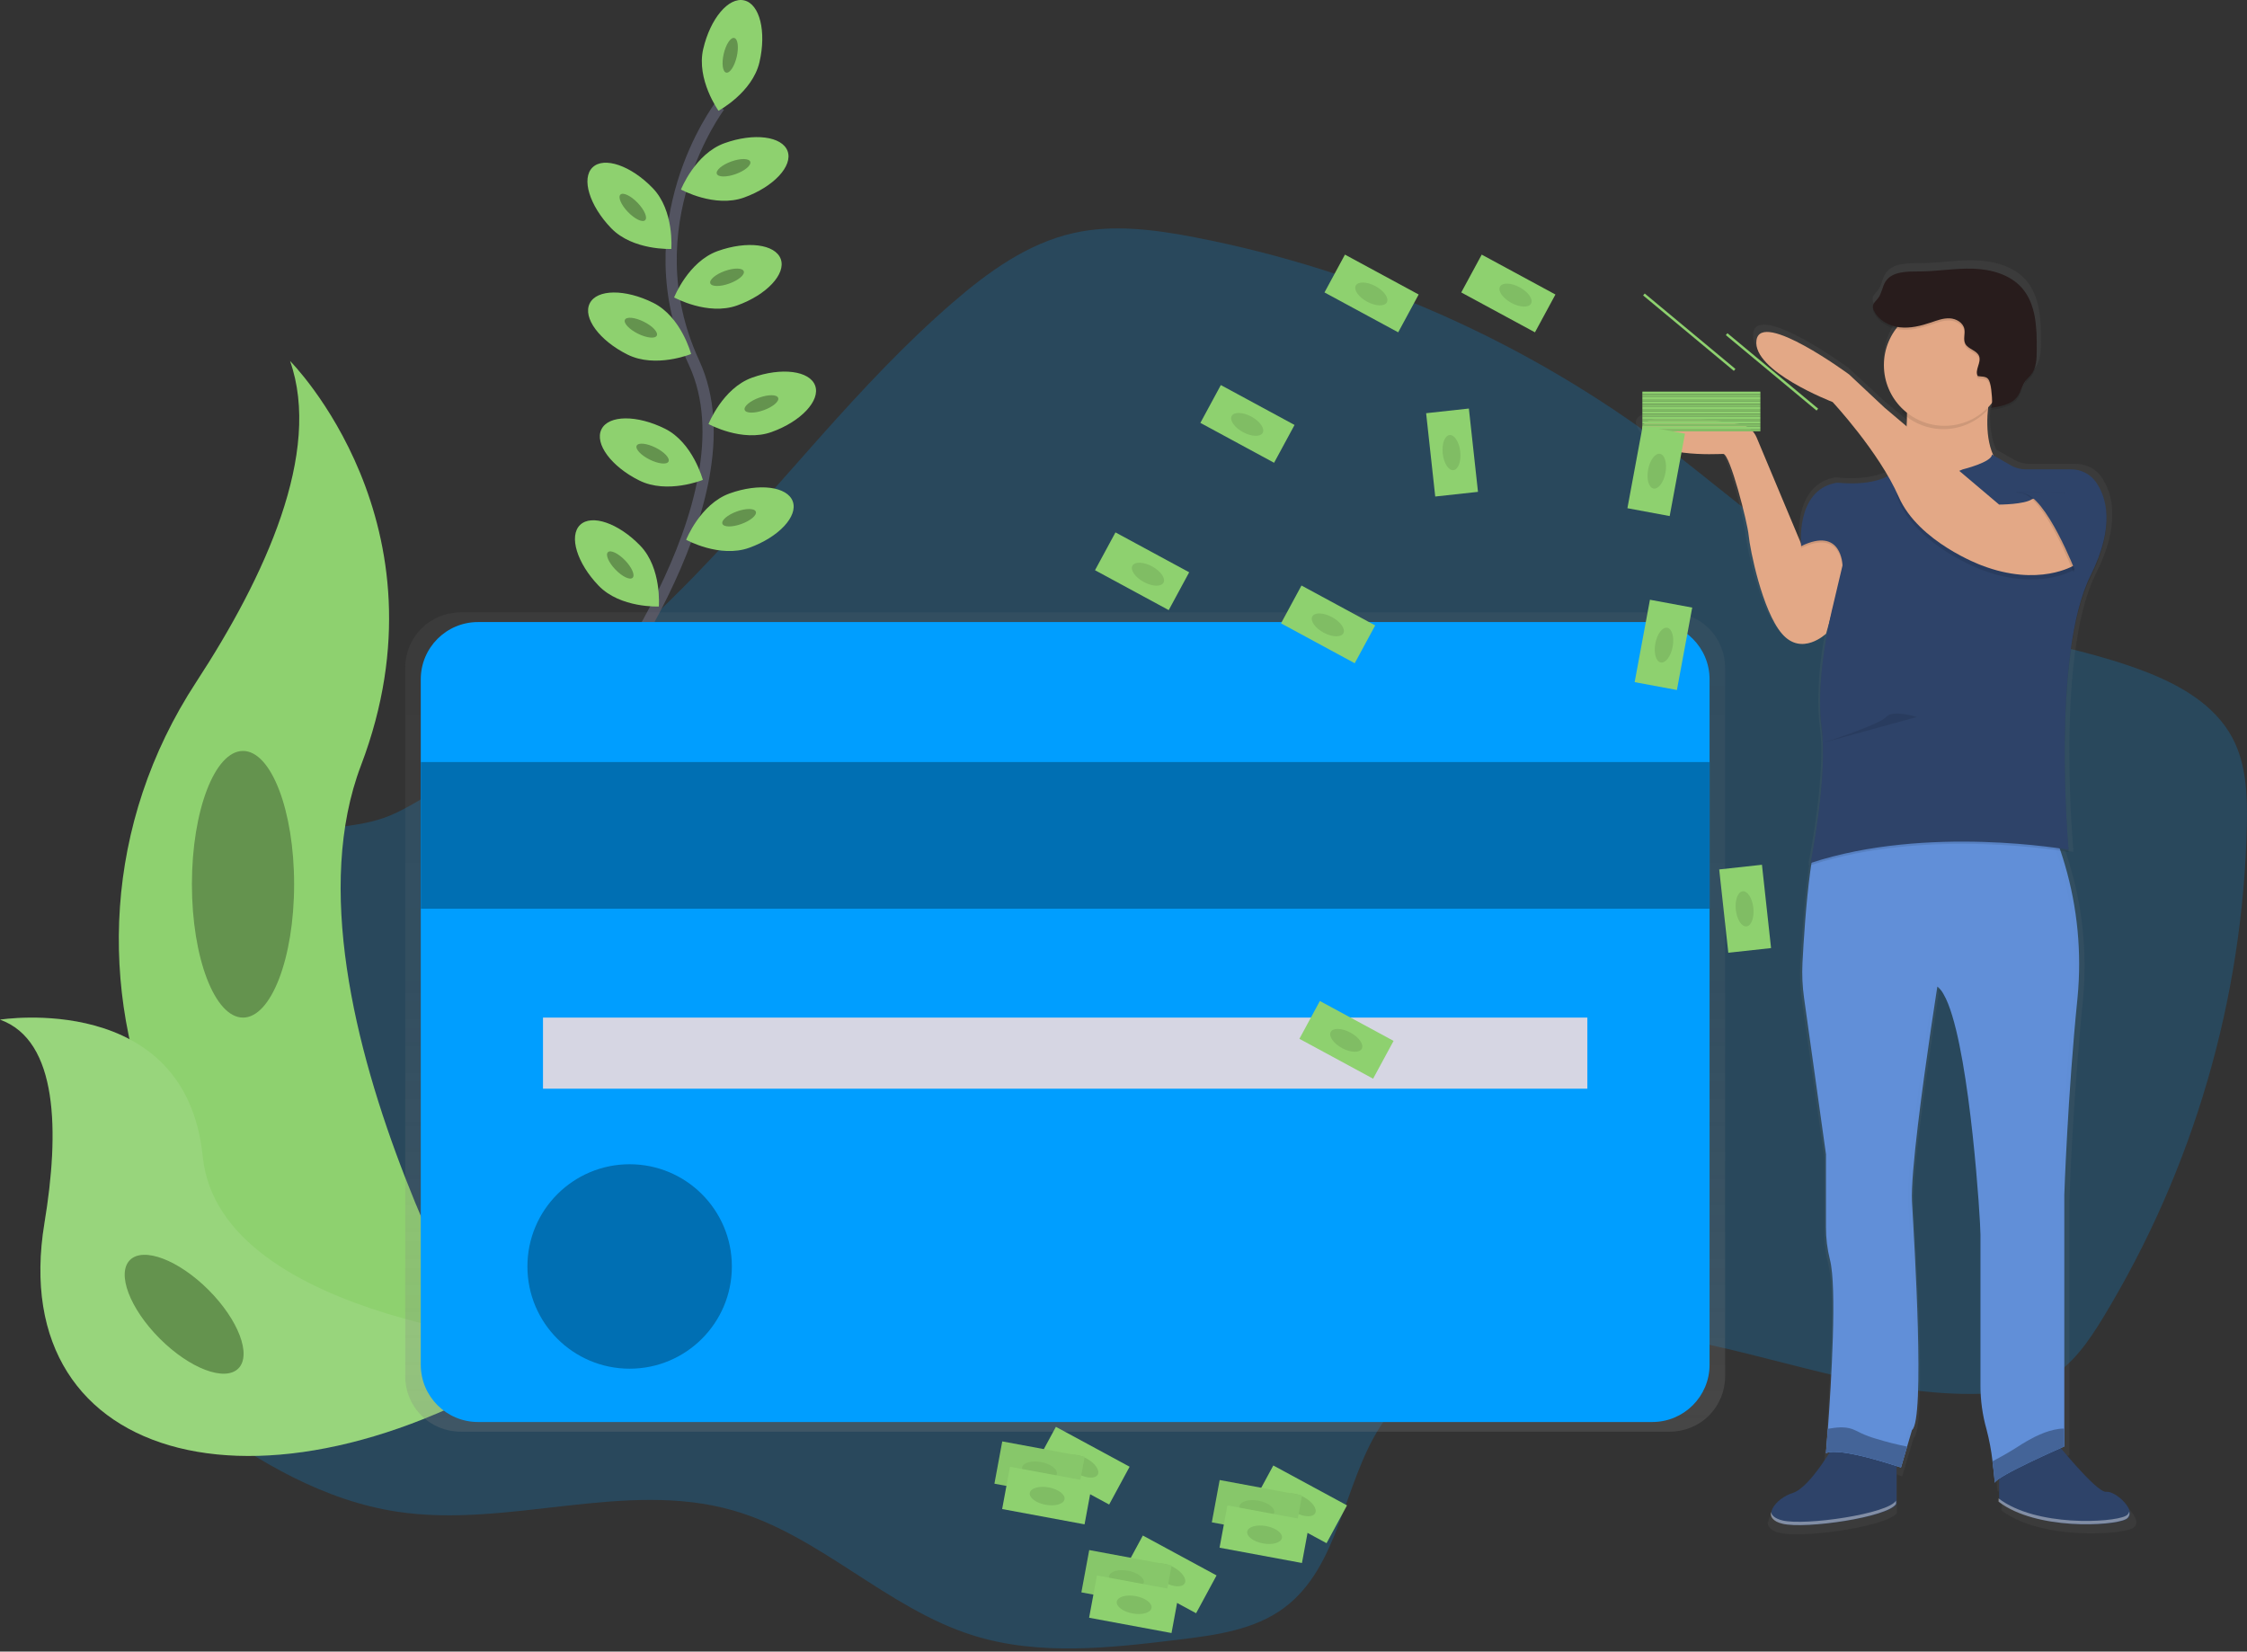 <svg width="400" height="294" viewBox="0 0 400 294" fill="none" xmlns="http://www.w3.org/2000/svg">
<rect x="0" y="0" width="400" height="294" fill="#333333" stroke="none"/>
<g clip-path="url(#clip0)">
<path opacity="0.2" d="M52.936 148.665C47.676 150.255 42.752 154.103 41.437 159.441C39.934 165.577 43.4 171.762 43.901 178.062C45.52 198.702 16.156 213.265 20.345 233.54C22.008 241.602 28.731 247.532 35.355 252.431C45.967 260.255 57.741 267.166 70.78 269.117C90.571 272.082 111.248 263.368 130.485 268.875C146 273.318 157.873 286.341 173.281 291.146C185.01 294.805 197.647 293.363 209.832 291.881C216.402 291.084 223.285 290.164 228.587 286.222C238.444 278.883 239.064 264.39 245.663 254.004C255.856 237.988 278.205 234.842 296.945 237.955C315.684 241.068 333.881 248.731 352.867 248.107C356.924 247.971 361.08 247.421 364.62 245.429C368.924 243.01 371.832 238.747 374.402 234.53C390.47 208.069 399.29 177.845 399.975 146.895C400.086 141.577 399.897 136.029 397.396 131.335C394.234 125.396 387.914 121.844 381.622 119.454C366.513 113.704 349.823 112.764 335.018 106.279C320.739 100.025 309.175 89.055 296.739 79.655C271.958 60.958 243.235 48.166 212.76 42.255C205.618 40.875 198.205 39.889 191.109 41.483C182.932 43.318 175.885 48.415 169.548 53.901C152.69 68.497 139.179 86.505 123.643 102.501C112.925 113.532 101.255 123.596 88.768 132.575C83.019 136.719 76.908 141.639 70.501 144.702C64.637 147.503 59.138 146.797 52.936 148.665Z" fill="#009EFF"/>
<path d="M128.082 18.949C128.082 18.949 112.209 40.029 123.565 64.6C134.92 89.17 103.774 128.649 103.774 128.649" stroke="#535461" stroke-width="2" stroke-miterlimit="10"/>
<path d="M135.199 11.059C133.938 16.485 127.906 19.717 127.906 19.717C127.906 19.717 123.922 14.152 125.183 8.727C126.444 3.302 129.7 -0.575 132.476 0.07C135.253 0.715 136.46 5.634 135.199 11.059Z" fill="#8ED16F"/>
<path d="M131.147 10.114C131.543 8.411 131.347 6.91 130.709 6.761C130.07 6.613 129.231 7.873 128.835 9.576C128.439 11.279 128.635 12.781 129.273 12.929C129.912 13.078 130.751 11.817 131.147 10.114Z" fill="#8ED16F"/>
<path opacity="0.3" d="M131.147 10.114C131.543 8.411 131.347 6.91 130.709 6.761C130.07 6.613 129.231 7.873 128.835 9.576C128.439 11.279 128.635 12.781 129.273 12.929C129.912 13.078 130.751 11.817 131.147 10.114Z" fill="black"/>
<path d="M132.456 35.162C127.216 37.051 121.224 33.741 121.224 33.741C121.224 33.741 123.729 27.372 128.973 25.487C134.218 23.602 139.24 24.255 140.205 26.908C141.17 29.561 137.696 33.273 132.456 35.162Z" fill="#8ED16F"/>
<path d="M130.984 30.98C132.628 30.385 133.779 29.404 133.557 28.787C133.334 28.171 131.821 28.154 130.177 28.748C128.533 29.343 127.381 30.324 127.604 30.94C127.827 31.557 129.34 31.574 130.984 30.98Z" fill="#8ED16F"/>
<path opacity="0.3" d="M130.984 30.98C132.628 30.385 133.779 29.404 133.557 28.787C133.334 28.171 131.821 28.154 130.177 28.748C128.533 29.343 127.381 30.324 127.604 30.94C127.827 31.557 129.34 31.574 130.984 30.98Z" fill="black"/>
<path d="M131.236 54.37C125.996 56.259 120.004 52.949 120.004 52.949C120.004 52.949 122.509 46.579 127.754 44.694C132.998 42.809 138.021 43.462 138.986 46.115C139.951 48.768 136.476 52.485 131.236 54.37Z" fill="#8ED16F"/>
<path d="M129.825 50.477C131.471 49.885 132.624 48.905 132.402 48.288C132.18 47.671 130.666 47.651 129.021 48.244C127.376 48.836 126.222 49.816 126.444 50.433C126.666 51.05 128.18 51.07 129.825 50.477Z" fill="#8ED16F"/>
<path opacity="0.3" d="M129.825 50.477C131.471 49.885 132.624 48.905 132.402 48.288C132.18 47.671 130.666 47.651 129.021 48.244C127.376 48.836 126.222 49.816 126.444 50.433C126.666 51.05 128.18 51.07 129.825 50.477Z" fill="black"/>
<path d="M137.359 76.903C132.119 78.793 126.127 75.483 126.127 75.483C126.127 75.483 128.632 69.113 133.877 67.228C139.121 65.343 144.144 65.996 145.109 68.649C146.074 71.302 142.6 75.027 137.359 76.903Z" fill="#8ED16F"/>
<path d="M135.949 73.021C137.594 72.429 138.748 71.449 138.526 70.832C138.304 70.215 136.79 70.195 135.145 70.788C133.5 71.38 132.346 72.36 132.568 72.977C132.79 73.594 134.304 73.614 135.949 73.021Z" fill="#8ED16F"/>
<path opacity="0.3" d="M135.949 73.021C137.594 72.429 138.748 71.449 138.526 70.832C138.304 70.215 136.79 70.195 135.145 70.788C133.5 71.38 132.346 72.36 132.568 72.977C132.79 73.594 134.304 73.614 135.949 73.021Z" fill="black"/>
<path d="M133.376 97.511C128.136 99.4 122.144 96.09 122.144 96.09C122.144 96.09 124.649 89.721 129.893 87.836C135.138 85.951 140.16 86.604 141.125 89.257C142.09 91.91 138.62 95.626 133.376 97.511Z" fill="#8ED16F"/>
<path d="M131.977 93.279C133.621 92.684 134.772 91.703 134.55 91.087C134.327 90.47 132.813 90.453 131.17 91.047C129.526 91.642 128.374 92.624 128.597 93.24C128.82 93.856 130.333 93.873 131.977 93.279Z" fill="#8ED16F"/>
<path opacity="0.3" d="M131.977 93.279C133.621 92.684 134.772 91.703 134.55 91.087C134.327 90.47 132.813 90.453 131.17 91.047C129.526 91.642 128.374 92.624 128.597 93.24C128.82 93.856 130.333 93.873 131.977 93.279Z" fill="black"/>
<path d="M108.797 40.62C112.665 44.628 119.503 44.316 119.503 44.316C119.503 44.316 120.066 37.495 116.197 33.487C112.329 29.478 107.536 27.828 105.491 29.791C103.446 31.754 104.928 36.612 108.797 40.62Z" fill="#8ED16F"/>
<path d="M114.843 39.198C115.315 38.742 114.713 37.353 113.498 36.095C112.284 34.837 110.917 34.186 110.445 34.642C109.973 35.097 110.576 36.486 111.79 37.744C113.005 39.002 114.372 39.653 114.843 39.198Z" fill="#8ED16F"/>
<path opacity="0.3" d="M114.843 39.198C115.315 38.742 114.713 37.353 113.498 36.095C112.284 34.837 110.917 34.186 110.445 34.642C109.973 35.097 110.576 36.486 111.79 37.744C113.005 39.002 114.372 39.653 114.843 39.198Z" fill="black"/>
<path d="M106.575 104.271C110.444 108.279 117.281 107.967 117.281 107.967C117.281 107.967 117.844 101.146 113.975 97.138C110.107 93.129 105.314 91.478 103.269 93.442C101.224 95.404 102.706 100.263 106.575 104.271Z" fill="#8ED16F"/>
<path d="M112.616 102.854C113.087 102.399 112.485 101.01 111.271 99.752C110.056 98.494 108.689 97.843 108.218 98.298C107.746 98.753 108.348 100.142 109.563 101.4C110.777 102.659 112.144 103.309 112.616 102.854Z" fill="#8ED16F"/>
<path opacity="0.3" d="M112.616 102.854C113.087 102.399 112.485 101.01 111.271 99.752C110.056 98.494 108.689 97.843 108.218 98.298C107.746 98.753 108.348 100.142 109.563 101.4C110.777 102.659 112.144 103.309 112.616 102.854Z" fill="black"/>
<path d="M111.704 63.117C116.69 65.606 123.027 63.019 123.027 63.019C123.027 63.019 121.281 56.403 116.3 53.914C111.318 51.425 106.246 51.45 104.977 54.012C103.708 56.575 106.719 60.628 111.704 63.117Z" fill="#8ED16F"/>
<path d="M116.915 59.747C117.208 59.16 116.177 58.052 114.612 57.271C113.047 56.49 111.542 56.333 111.249 56.919C110.956 57.506 111.988 58.614 113.552 59.395C115.117 60.176 116.623 60.333 116.915 59.747Z" fill="#8ED16F"/>
<path opacity="0.3" d="M116.915 59.747C117.208 59.16 116.177 58.052 114.612 57.271C113.047 56.49 111.542 56.333 111.249 56.919C110.956 57.506 111.988 58.614 113.552 59.395C115.117 60.176 116.623 60.333 116.915 59.747Z" fill="black"/>
<path d="M113.795 85.528C118.78 88.016 125.117 85.429 125.117 85.429C125.117 85.429 123.372 78.813 118.39 76.324C113.409 73.836 108.337 73.86 107.068 76.423C105.799 78.986 108.83 83.064 113.795 85.528Z" fill="#8ED16F"/>
<path d="M119.007 82.16C119.3 81.574 118.269 80.466 116.704 79.685C115.14 78.904 113.634 78.746 113.341 79.333C113.048 79.919 114.08 81.028 115.644 81.809C117.209 82.59 118.715 82.747 119.007 82.16Z" fill="#8ED16F"/>
<path opacity="0.3" d="M119.007 82.16C119.3 81.574 118.269 80.466 116.704 79.685C115.14 78.904 113.634 78.746 113.341 79.333C113.048 79.919 114.08 81.028 115.644 81.809C117.209 82.59 118.715 82.747 119.007 82.16Z" fill="black"/>
<path d="M51.635 64.259C51.635 64.259 80.624 93.249 64.259 136.267C47.893 179.285 92.312 250.821 92.312 250.821C92.312 250.821 91.836 250.752 90.953 250.595C31.404 240.086 1.836 171.988 34.936 121.4C47.228 102.591 57.351 80.53 51.635 64.259Z" fill="#8ED16F"/>
<path d="M0 181.511C0 181.511 33.08 176.242 36.094 205.889C39.109 235.536 99.704 239.647 99.704 239.647C99.704 239.647 99.294 239.918 98.567 240.402C48.534 273.257 0.706 261.322 7.914 217.713C10.6 201.495 10.378 185.211 0 181.511Z" fill="#8ED16F"/>
<g opacity="0.3">
<path opacity="0.3" d="M0 181.511C0 181.511 33.08 176.242 36.094 205.889C39.109 235.536 99.704 239.647 99.704 239.647C99.704 239.647 99.294 239.918 98.567 240.402C48.534 273.257 0.706 261.322 7.914 217.713C10.6 201.495 10.378 185.211 0 181.511Z" fill="white"/>
</g>
<path d="M43.261 181.146C48.285 181.146 52.357 170.52 52.357 157.413C52.357 144.305 48.285 133.68 43.261 133.68C38.237 133.68 34.164 144.305 34.164 157.413C34.164 170.52 38.237 181.146 43.261 181.146Z" fill="#8ED16F"/>
<path opacity="0.3" d="M43.261 181.146C48.285 181.146 52.357 170.52 52.357 157.413C52.357 144.305 48.285 133.68 43.261 133.68C38.237 133.68 34.164 144.305 34.164 157.413C34.164 170.52 38.237 181.146 43.261 181.146Z" fill="black"/>
<path d="M42.43 243.606C44.824 241.212 42.445 234.95 37.115 229.621C31.786 224.292 25.525 221.912 23.13 224.307C20.736 226.701 23.115 232.963 28.444 238.292C33.774 243.622 40.035 246.001 42.43 243.606Z" fill="#8ED16F"/>
<path opacity="0.3" d="M42.43 243.606C44.824 241.212 42.445 234.95 37.115 229.621C31.786 224.292 25.525 221.912 23.13 224.307C20.736 226.701 23.115 232.963 28.444 238.292C33.774 243.622 40.035 246.001 42.43 243.606Z" fill="black"/>
<path d="M297.285 109.018H81.951C79.349 109.018 76.853 110.052 75.013 111.892C73.173 113.732 72.14 116.228 72.14 118.83V245.043C72.14 247.645 73.173 250.141 75.013 251.981C76.853 253.821 79.349 254.854 81.951 254.854H297.285C299.887 254.854 302.383 253.821 304.223 251.981C306.063 250.141 307.096 247.645 307.096 245.043V118.83C307.096 116.228 306.063 113.732 304.223 111.892C302.383 110.052 299.887 109.018 297.285 109.018Z" fill="url(#paint0_linear)"/>
<path d="M294.14 110.735H85.092C79.465 110.735 74.903 115.297 74.903 120.924V242.949C74.903 248.576 79.465 253.138 85.092 253.138H294.14C299.767 253.138 304.329 248.576 304.329 242.949V120.924C304.329 115.297 299.767 110.735 294.14 110.735Z" fill="#009EFF"/>
<path d="M304.329 135.655H74.903V161.762H304.329V135.655Z" fill="#009EFF"/>
<path opacity="0.3" d="M304.329 135.655H74.903V161.762H304.329V135.655Z" fill="black"/>
<path d="M282.575 181.146H96.661V193.803H282.575V181.146Z" fill="#D6D6E3"/>
<path d="M112.086 243.647C122.136 243.647 130.283 235.5 130.283 225.45C130.283 215.4 122.136 207.253 112.086 207.253C102.036 207.253 93.889 215.4 93.889 225.45C93.889 235.5 102.036 243.647 112.086 243.647Z" fill="#009EFF"/>
<path opacity="0.3" d="M112.086 243.647C122.136 243.647 130.283 235.5 130.283 225.45C130.283 215.4 122.136 207.253 112.086 207.253C102.036 207.253 93.889 215.4 93.889 225.45C93.889 235.5 102.036 243.647 112.086 243.647Z" fill="black"/>
<path d="M291.285 75.622C291.579 76.551 292.203 77.34 293.039 77.84C296.813 80.333 305.018 79.803 306.004 79.803C306.214 79.803 306.489 80.177 306.793 80.805C308.242 83.795 310.489 92.558 310.641 94.53C310.842 96.916 313.06 108.082 316.69 112.242C316.801 112.37 316.912 112.489 317.018 112.6C320.579 116.177 324.756 112.242 324.756 112.242L325.355 110.16C325.187 110.982 324.998 111.938 324.809 113.01C324.715 113.548 324.62 114.119 324.53 114.706C323.989 118.016 323.704 121.362 323.68 124.715C323.671 125.932 323.723 127.149 323.836 128.361C323.869 128.698 323.906 129.031 323.951 129.355C324.136 130.832 324.227 132.319 324.222 133.807C324.189 142.645 321.934 153.639 321.934 153.639L322.021 153.61C321.967 153.885 321.934 154.021 321.934 154.021L322.066 153.979C322.003 154.387 321.943 154.805 321.885 155.232C321.121 160.776 320.682 167.676 320.472 171.659C320.364 173.76 320.457 175.867 320.752 177.951L324.76 206.168V219.31C324.746 221.301 324.989 223.286 325.483 225.216C326.789 230.181 325.713 247.511 325.109 255.733C324.94 257.975 324.809 259.544 324.772 259.996V260.131L324.887 260.086C324.887 260.181 324.887 260.23 324.887 260.23C325.058 260.157 325.237 260.104 325.421 260.074C323.832 262.538 320.953 266.612 318.739 267.298C317.435 267.695 316.274 268.464 315.4 269.511L315.343 269.589L315.261 269.704C314.987 270.07 314.821 270.506 314.78 270.961C314.748 270.883 314.724 270.802 314.706 270.719C314.538 271.634 315.088 272.472 316.817 272.879C317.825 273.071 318.851 273.154 319.877 273.125C325.873 273.125 336.513 271.281 337.688 269.298V262.456L337.881 262.517V262.579L338.616 262.821L340.632 256.053C343.051 254.263 341.043 222.218 340.632 214.854C340.263 208.144 344.415 181.45 345.15 176.747L345.051 176.628L345.162 175.942C345.31 176.05 345.448 176.171 345.573 176.304C345.814 176.59 346.025 176.902 346.201 177.232C346.548 177.82 346.846 178.435 347.092 179.072C351.15 189.191 352.977 218.127 352.977 220.723V247.934C352.969 250.62 353.342 253.292 354.086 255.873C354.459 257.231 354.747 258.61 354.949 260.004C355.035 260.55 355.109 261.092 355.179 261.61C355.248 262.127 355.318 262.719 355.372 263.203C355.372 263.331 355.4 263.454 355.413 263.569C355.425 263.684 355.413 263.68 355.413 263.737C355.524 264.809 355.581 265.511 355.581 265.511C355.596 265.452 355.624 265.398 355.663 265.351L355.684 265.61C355.713 265.512 355.768 265.424 355.844 265.355C356.011 265.191 356.192 265.043 356.386 264.912V268.37L356.287 268.296V268.891C360.468 272.045 367.273 272.998 372.497 272.961C375.885 272.961 378.628 272.55 379.581 272.074C380.945 271.404 380.197 269.844 378.957 268.649C377.996 267.721 376.743 267.006 375.951 267.096C374.628 267.24 370.107 262.119 367.737 259.314L368.004 259.195L368.382 259.031V213.659C368.382 213.659 368.99 195.745 370.801 178.029C371.66 169.098 370.603 160.087 367.7 151.598L367.643 151.429L368.193 151.515C368.776 151.606 369.088 151.659 369.088 151.659C369.088 151.659 369.088 151.519 369.051 151.248H369.088C369.088 151.248 368.382 143.565 368.374 133.914C368.374 122.973 369.298 109.634 373.121 102.086C375.322 97.741 376.058 94.283 375.996 91.556C376.092 89.157 375.401 86.792 374.029 84.821C373.453 84.028 372.67 83.409 371.766 83.031L371.688 82.986H371.647C370.986 82.718 370.281 82.579 369.569 82.575H361.31C360.354 82.576 359.415 82.328 358.583 81.856L355.351 80.025C354.275 77.671 354.119 74.756 354.349 72.02C354.349 71.803 354.39 71.585 354.411 71.372L354.645 71.125C354.825 70.932 354.994 70.715 355.158 70.53C355.154 70.692 355.142 70.854 355.121 71.014C355.08 71.273 355.01 71.425 354.899 71.458C356.665 71.228 358.637 70.879 359.721 69.515C359.766 69.462 359.807 69.404 359.848 69.347C360.168 68.828 360.434 68.278 360.641 67.704C360.793 67.312 360.996 66.942 361.244 66.604C361.515 66.251 361.869 65.963 362.16 65.626L362.209 65.569C363.248 64.337 363.306 62.571 363.318 60.961C363.339 57.051 363.224 52.747 360.608 49.815C358.435 47.376 354.969 46.452 351.68 46.345C348.39 46.238 345.109 46.83 341.823 46.846C339.589 46.846 336.895 46.809 335.663 48.657C335.06 49.565 334.986 50.752 334.329 51.622C333.951 52.123 333.372 52.554 333.339 53.179C333.335 53.467 333.408 53.751 333.552 54V54.029C334.349 55.597 336.041 56.575 337.807 56.883C337.509 57.242 337.234 57.621 336.986 58.016C335.907 59.74 335.338 61.733 335.343 63.766C335.343 64.004 335.343 64.238 335.368 64.472C335.551 67.234 336.782 69.82 338.809 71.704C338.776 71.934 338.743 72.164 338.706 72.39L338.78 72.456C339.013 72.667 339.255 72.867 339.507 73.055L339.598 73.125C339.598 73.269 339.598 73.413 339.598 73.536C339.598 73.774 339.598 74.016 339.573 74.251C339.548 74.485 339.573 74.628 339.548 74.817L339.495 74.772L335.483 71.421L329.031 65.45C329.031 65.45 312.899 53.708 312.09 59.289C311.993 60.281 312.266 61.273 312.858 62.074C315.819 66.591 326 70.435 326 70.435C326 70.435 332.07 76.854 336.131 83.774C335.988 83.852 335.844 83.926 335.692 83.996C332.078 85.676 326.805 84.965 326.805 84.965C320.715 85.914 320.164 92.587 320.197 95.285C320.197 95.413 320.197 95.536 320.197 95.647C320.197 95.758 320.197 95.782 320.197 95.844L312.115 76.867L312.09 76.809C311.827 76.191 311.412 75.65 310.883 75.235C310.355 74.82 309.731 74.545 309.068 74.435C303.663 73.528 290.156 71.635 291.285 75.622ZM325.121 260.016C325.239 259.988 325.358 259.966 325.478 259.951L325.441 260.008L325.121 260.016Z" fill="url(#paint1_linear)"/>
<path d="M365.503 256.136C365.503 256.136 373.158 265.758 374.928 265.561C376.698 265.363 380.817 269.29 378.464 270.489C376.111 271.688 362.563 272.452 355.877 267.347V259.655L365.503 256.136Z" fill="#2E4369"/>
<path d="M326.821 256.723C326.821 256.723 322.304 264.772 319.166 265.758C316.029 266.743 313.277 270.275 317.4 271.257C321.524 272.238 336.25 270.078 337.622 267.721V257.31L326.821 256.723Z" fill="#2E4369"/>
<path d="M321.15 177.647L325.051 205.483V218.423C325.039 220.386 325.277 222.343 325.758 224.246C327.031 229.146 325.984 246.238 325.392 254.349C325.199 256.994 325.051 258.686 325.051 258.686C327.602 257.507 338.402 261.236 338.402 261.236L339.495 257.519L340.365 254.563C342.723 252.797 340.776 221.187 340.365 213.906C340.099 208.932 342.316 192.809 343.737 183.146C344.148 180.415 344.48 178.218 344.682 176.895C344.809 176.074 344.879 175.618 344.879 175.618C345.312 175.971 345.671 176.405 345.938 176.895C346.276 177.476 346.566 178.083 346.805 178.71C350.756 188.694 352.554 217.236 352.554 219.778V246.62C352.546 249.268 352.91 251.905 353.634 254.452C354.121 256.31 354.476 258.199 354.698 260.107C354.977 262.238 355.109 263.955 355.109 263.955C355.306 262.776 367.478 257.474 367.478 257.474V212.71C367.478 212.71 368.066 195.051 369.836 177.565C370.596 169.61 369.83 161.584 367.577 153.918C367.088 152.246 366.6 150.83 366.177 149.708C365.458 147.799 364.945 146.743 364.945 146.743H324.846C324.172 146.871 323.614 148.226 323.109 150.283C322.78 151.663 322.493 153.355 322.242 155.212C321.499 160.678 321.072 167.483 320.867 171.417C320.763 173.498 320.858 175.584 321.15 177.647Z" fill="#618FD8"/>
<g opacity="0.1">
<path opacity="0.1" d="M366.772 257.602V212.838C366.772 212.838 367.359 195.179 369.129 177.692C370.899 160.205 364.201 146.867 364.201 146.867H364.986C364.986 146.867 371.659 160.218 369.914 177.692C368.168 195.166 367.556 212.838 367.556 212.838V257.602C367.556 257.602 355.384 262.904 355.187 264.082C355.187 264.082 355.187 263.819 355.125 263.368C357.778 261.524 366.772 257.602 366.772 257.602Z" fill="black"/>
<path opacity="0.1" d="M326.23 258.563C325.859 258.57 325.493 258.645 325.15 258.784V258.587C325.509 258.551 325.87 258.543 326.23 258.563Z" fill="black"/>
<path opacity="0.1" d="M339.68 254.661C342.037 252.895 340.09 221.285 339.68 214.004C339.269 206.723 344.197 175.721 344.197 175.721C344.455 175.92 344.683 176.155 344.875 176.419C344.152 181.051 340.111 207.388 340.468 214.004C340.879 221.269 342.825 252.879 340.468 254.661L338.505 261.335L337.791 261.097L339.68 254.661Z" fill="black"/>
</g>
<path d="M329.175 98.279L325.068 112.809C325.068 112.809 320.747 116.916 317.216 112.809C313.684 108.702 311.507 97.692 311.294 95.335C311.08 92.977 307.955 80.805 306.776 80.805C305.598 80.805 293.819 81.589 292.444 76.698C291.343 72.764 304.493 74.645 309.758 75.528C310.406 75.638 311.016 75.911 311.531 76.32C312.046 76.729 312.449 77.262 312.702 77.869L320.776 97.15C320.776 97.15 325.051 92.193 329.175 98.279Z" fill="#E3A886"/>
<path d="M355.68 64.509C355.68 64.509 350.575 78.842 357.055 83.947C363.536 89.051 333.881 90.427 333.881 90.427L337.906 86.6C337.906 86.6 340.752 75.31 338.788 65.885L355.68 64.509Z" fill="#E3A886"/>
<path opacity="0.1" d="M349.396 83.947C349.396 83.947 354.6 82.669 354.6 81.298L359.211 83.947H370.797C370.797 83.947 379.24 88.657 372.172 102.797C365.105 116.936 368.246 151.667 368.246 151.667C368.246 151.667 343.117 147.15 322.304 154.025C322.304 154.025 325.446 138.513 324.267 129.68C323.088 120.846 326.23 108.476 326.23 108.476L327.996 101.014C327.996 101.014 327.897 94.033 320.632 97.577C320.632 97.577 319.552 87.466 327.014 86.287C327.014 86.287 335.639 87.466 338.205 83.146C338.205 83.162 343.901 86.501 349.396 83.947Z" fill="black"/>
<path d="M349.396 83.556C349.396 83.556 354.6 82.279 354.6 80.908L357.979 82.85C358.787 83.313 359.702 83.556 360.632 83.556H368.735C369.582 83.554 370.417 83.753 371.172 84.137C371.927 84.522 372.58 85.08 373.076 85.766C374.936 88.382 376.604 93.54 372.172 102.407C365.105 116.542 368.246 151.277 368.246 151.277C368.246 151.277 343.117 146.76 322.304 153.634C322.304 153.634 325.446 138.123 324.267 129.29C323.088 120.456 326.23 108.115 326.23 108.115L327.996 100.653C327.996 100.653 327.897 93.671 320.632 97.216C320.632 97.216 319.581 87.384 326.706 85.98C326.904 85.935 327.108 85.922 327.31 85.938C328.834 86.099 335.934 86.612 338.209 82.764C338.205 82.768 343.901 86.107 349.396 83.556Z" fill="#2E4369"/>
<path opacity="0.1" d="M369.228 101.421C369.228 101.421 362.945 105.347 352.735 101.421C352.735 101.421 341.544 97.314 338.008 89.249C334.472 81.183 355.873 90.624 355.873 90.624C355.873 90.624 360.39 90.624 361.762 89.643C363.133 88.661 372.76 97.101 369.228 101.421Z" fill="black"/>
<path d="M369.228 100.637C369.228 100.637 362.945 104.563 352.735 100.637C352.735 100.637 341.544 96.53 338.008 88.464C334.472 80.398 326.23 71.565 326.23 71.565C326.23 71.565 311.897 66.066 312.678 60.571C313.458 55.076 329.17 66.657 329.17 66.657L335.454 72.546L355.873 89.823C355.873 89.823 360.39 89.823 361.762 88.842C363.133 87.86 372.76 96.316 369.228 100.637Z" fill="#E3A886"/>
<path opacity="0.1" d="M338.6 66.472L355.483 65.097C354.615 67.692 354.024 70.372 353.721 73.092C351.758 75.128 349.075 76.311 346.248 76.388C343.422 76.465 340.678 75.429 338.608 73.503C339.038 71.179 339.035 68.795 338.6 66.472Z" fill="black"/>
<path d="M346.16 75.799C352.123 75.799 356.957 70.965 356.957 65.002C356.957 59.039 352.123 54.205 346.16 54.205C340.197 54.205 335.363 59.039 335.363 65.002C335.363 70.965 340.197 75.799 346.16 75.799Z" fill="#E3A886"/>
<path opacity="0.1" d="M352.086 67.347C351.454 66.304 352.739 64.945 352.316 63.803C351.926 62.752 350.374 62.571 349.852 61.589C349.441 60.797 349.852 59.823 349.688 58.949C349.454 57.819 348.238 57.117 347.084 57.059C345.93 57.002 344.817 57.433 343.721 57.803C341.934 58.407 340.053 58.871 338.181 58.657C336.308 58.444 334.439 57.425 333.606 55.754C333.469 55.51 333.397 55.236 333.396 54.957C333.429 54.341 333.996 53.918 334.361 53.425C335.002 52.567 335.076 51.396 335.659 50.501C336.85 48.678 339.466 48.723 341.643 48.715C344.846 48.715 348.033 48.115 351.236 48.222C354.439 48.328 357.807 49.236 359.93 51.643C362.476 54.538 362.591 58.776 362.571 62.636C362.571 64.226 362.505 65.955 361.491 67.183C361.195 67.54 360.834 67.836 360.55 68.201C359.934 69.023 359.77 70.074 359.191 70.908C358.164 72.39 356.16 72.751 354.374 72.99C354.899 72.92 354.464 69.4 354.374 69.076C354.029 67.458 353.655 67.491 352.086 67.347Z" fill="black"/>
<path d="M352.086 66.957C351.454 65.914 352.739 64.554 352.316 63.413C351.926 62.361 350.374 62.181 349.852 61.199C349.441 60.407 349.852 59.433 349.688 58.559C349.454 57.429 348.238 56.727 347.084 56.669C345.93 56.612 344.817 57.043 343.721 57.413C341.934 58.016 340.053 58.48 338.181 58.267C336.308 58.053 334.439 57.035 333.606 55.364C333.469 55.12 333.397 54.846 333.396 54.567C333.429 53.951 333.996 53.528 334.361 53.035C335.002 52.177 335.076 51.006 335.659 50.111C336.85 48.288 339.466 48.333 341.643 48.324C344.846 48.324 348.033 47.725 351.236 47.832C354.439 47.938 357.807 48.846 359.93 51.253C362.476 54.148 362.591 58.386 362.571 62.246C362.571 63.836 362.505 65.565 361.491 66.793C361.195 67.15 360.834 67.446 360.55 67.811C359.934 68.632 359.77 69.684 359.191 70.517C358.164 72 356.16 72.361 354.374 72.6C354.899 72.53 354.464 69.01 354.374 68.686C354.029 67.047 353.655 67.097 352.086 66.957Z" fill="#281C1C"/>
<path opacity="0.1" d="M369.129 101.914C369.129 101.914 363.828 88.168 359.704 87.778C355.581 87.388 367.556 87.778 367.556 87.778L371.483 94.846L369.129 101.914Z" fill="black"/>
<path d="M369.524 101.914C369.524 101.914 364.222 88.168 360.099 87.778C355.975 87.388 367.951 87.778 367.951 87.778L371.877 94.846L369.524 101.914Z" fill="#2E4369"/>
<path d="M354.682 260.14C354.961 262.271 355.092 263.988 355.092 263.988C355.29 262.809 367.462 257.507 367.462 257.507V254.316C367.152 254.305 366.841 254.32 366.534 254.361C364.172 254.678 361.984 255.823 359.963 257.047C358.256 258.167 356.494 259.199 354.682 260.14Z" fill="#618FD8"/>
<path opacity="0.3" d="M354.682 260.14C354.961 262.271 355.092 263.988 355.092 263.988C355.29 262.809 367.462 257.507 367.462 257.507V254.316C367.152 254.305 366.841 254.32 366.534 254.361C364.172 254.678 361.984 255.823 359.963 257.047C358.256 258.167 356.494 259.199 354.682 260.14Z" fill="black"/>
<path d="M325.051 258.686C327.602 257.507 338.402 261.236 338.402 261.236L339.495 257.519C337.61 257.138 335.737 256.661 333.897 256.094C333.038 255.846 332.198 255.536 331.384 255.166C330.84 254.876 330.281 254.615 329.708 254.386C328.3 253.901 326.834 254.107 325.388 254.349C325.199 256.994 325.051 258.686 325.051 258.686Z" fill="#618FD8"/>
<path opacity="0.3" d="M325.051 258.686C327.602 257.507 338.402 261.236 338.402 261.236L339.495 257.519C337.61 257.138 335.737 256.661 333.897 256.094C333.038 255.846 332.198 255.536 331.384 255.166C330.84 254.876 330.281 254.615 329.708 254.386C328.3 253.901 326.834 254.107 325.388 254.349C325.199 256.994 325.051 258.686 325.051 258.686Z" fill="black"/>
<path opacity="0.4" d="M378.357 269.877C378.522 269.807 378.668 269.7 378.784 269.564C378.901 269.429 378.985 269.269 379.031 269.097C379.104 269.367 379.076 269.656 378.952 269.907C378.828 270.159 378.617 270.357 378.357 270.464C376 271.643 362.456 272.427 355.77 267.322V266.735C362.456 271.84 376 271.055 378.357 269.877Z" fill="white"/>
<path opacity="0.4" d="M317.298 270.661C321.405 271.643 336.148 269.483 337.52 267.125V267.713C336.144 270.07 321.421 272.23 317.298 271.248C315.614 270.838 315.076 270.016 315.244 269.117C315.376 269.782 315.992 270.333 317.298 270.661Z" fill="white"/>
<path opacity="0.1" d="M341.248 127.634C341.248 127.634 336.928 126.259 335.749 127.634C334.571 129.01 324.497 132.234 324.497 132.234" fill="black"/>
<path d="M292.366 73.688H313.372V73.244H292.366V73.688Z" fill="#8ED16F"/>
<path d="M292.366 74.131H313.372V73.688H292.366V74.131Z" fill="#8ED16F"/>
<path opacity="0.1" d="M292.366 74.131H313.372V73.688H292.366V74.131Z" fill="black"/>
<path d="M292.366 74.575H313.372V74.131H292.366V74.575Z" fill="#8ED16F"/>
<path d="M292.366 75.014H313.372V74.571H292.366V75.014Z" fill="#8ED16F"/>
<path opacity="0.1" d="M292.366 75.014H313.372V74.571H292.366V75.014Z" fill="black"/>
<path d="M292.366 75.458H313.372V75.014H292.366V75.458Z" fill="#8ED16F"/>
<path d="M292.366 75.897H313.372V75.454H292.366V75.897Z" fill="#8ED16F"/>
<path opacity="0.1" d="M292.366 75.897H313.372V75.454H292.366V75.897Z" fill="black"/>
<path d="M292.366 76.341H313.372V75.897H292.366V76.341Z" fill="#8ED16F"/>
<path d="M292.366 76.78H313.372V76.337H292.366V76.78Z" fill="#8ED16F"/>
<path opacity="0.1" d="M292.366 76.78H313.372V76.337H292.366V76.78Z" fill="black"/>
<path d="M292.366 70.156H313.372V69.713H292.366V70.156Z" fill="#8ED16F"/>
<path d="M307.224 59.655L323.374 73.087L323.658 72.746L307.507 59.314L307.224 59.655Z" fill="#8ED16F"/>
<path d="M292.499 52.588L308.65 66.02L308.933 65.679L292.783 52.247L292.499 52.588Z" fill="#8ED16F"/>
<path d="M292.366 70.596H313.372V70.152H292.366V70.596Z" fill="#8ED16F"/>
<path opacity="0.1" d="M292.366 70.596H313.372V70.152H292.366V70.596Z" fill="black"/>
<path d="M292.366 71.043H313.372V70.6H292.366V71.043Z" fill="#8ED16F"/>
<path d="M292.366 71.483H313.372V71.039H292.366V71.483Z" fill="#8ED16F"/>
<path opacity="0.1" d="M292.366 71.483H313.372V71.039H292.366V71.483Z" fill="black"/>
<path d="M292.366 71.922H313.372V71.478H292.366V71.922Z" fill="#8ED16F"/>
<path d="M292.366 72.365H313.372V71.922H292.366V72.365Z" fill="#8ED16F"/>
<path opacity="0.1" d="M292.366 72.365H313.372V71.922H292.366V72.365Z" fill="black"/>
<path d="M292.366 72.805H313.372V72.361H292.366V72.805Z" fill="#8ED16F"/>
<path d="M292.366 73.249H313.372V72.805H292.366V73.249Z" fill="#8ED16F"/>
<path opacity="0.1" d="M292.366 73.249H313.372V72.805H292.366V73.249Z" fill="black"/>
<path d="M289.703 90.469L297.229 91.867L299.953 77.198L292.427 75.8L289.703 90.469Z" fill="#8ED16F"/>
<path d="M296.475 84.167C296.792 82.461 296.358 80.95 295.506 80.791C294.655 80.633 293.707 81.888 293.39 83.594C293.074 85.3 293.507 86.811 294.359 86.969C295.211 87.127 296.158 85.873 296.475 84.167Z" fill="#8ED16F"/>
<path opacity="0.1" d="M296.475 84.167C296.792 82.461 296.358 80.95 295.506 80.791C294.655 80.633 293.707 81.888 293.39 83.594C293.074 85.3 293.507 86.811 294.359 86.969C295.211 87.127 296.158 85.873 296.475 84.167Z" fill="black"/>
<path d="M290.991 121.432L298.517 122.829L301.241 108.16L293.715 106.763L290.991 121.432Z" fill="#8ED16F"/>
<path d="M297.759 115.126C298.076 113.42 297.642 111.909 296.79 111.751C295.938 111.592 294.991 112.847 294.674 114.553C294.357 116.259 294.791 117.77 295.643 117.928C296.495 118.087 297.442 116.832 297.759 115.126Z" fill="#8ED16F"/>
<path opacity="0.1" d="M297.759 115.126C298.076 113.42 297.642 111.909 296.79 111.751C295.938 111.592 294.991 112.847 294.674 114.553C294.357 116.259 294.791 117.77 295.643 117.928C296.495 118.087 297.442 116.832 297.759 115.126Z" fill="black"/>
<path d="M263.769 45.327L260.125 52.059L273.247 59.16L276.89 52.428L263.769 45.327Z" fill="#8ED16F"/>
<path d="M272.55 54.04C272.966 53.278 272.066 51.985 270.539 51.152C269.012 50.319 267.437 50.262 267.021 51.024C266.605 51.787 267.506 53.08 269.033 53.913C270.56 54.746 272.134 54.803 272.55 54.04Z" fill="#8ED16F"/>
<path opacity="0.1" d="M272.55 54.04C272.966 53.278 272.066 51.985 270.539 51.152C269.012 50.319 267.437 50.262 267.021 51.024C266.605 51.787 267.506 53.08 269.033 53.913C270.56 54.746 272.134 54.803 272.55 54.04Z" fill="black"/>
<path d="M234.956 178.191L231.313 184.923L244.435 192.024L248.078 185.292L234.956 178.191Z" fill="#8ED16F"/>
<path d="M242.416 186.693C242.829 185.931 241.926 184.643 240.4 183.818C238.874 182.992 237.303 182.94 236.89 183.702C236.478 184.464 237.381 185.751 238.907 186.577C240.433 187.403 242.004 187.455 242.416 186.693Z" fill="#8ED16F"/>
<path opacity="0.1" d="M242.416 186.693C242.829 185.931 241.926 184.643 240.4 183.818C238.874 182.992 237.303 182.94 236.89 183.702C236.478 184.464 237.381 185.751 238.907 186.577C240.433 187.403 242.004 187.455 242.416 186.693Z" fill="black"/>
<path d="M217.328 68.547L213.685 75.279L226.807 82.38L230.45 75.648L217.328 68.547Z" fill="#8ED16F"/>
<path d="M224.785 77.043C225.197 76.281 224.294 74.993 222.768 74.168C221.242 73.342 219.671 73.29 219.258 74.052C218.846 74.814 219.749 76.101 221.275 76.927C222.801 77.753 224.372 77.805 224.785 77.043Z" fill="#8ED16F"/>
<path opacity="0.1" d="M224.785 77.043C225.197 76.281 224.294 74.993 222.768 74.168C221.242 73.342 219.671 73.29 219.258 74.052C218.846 74.814 219.749 76.101 221.275 76.927C222.801 77.753 224.372 77.805 224.785 77.043Z" fill="black"/>
<path d="M239.422 45.325L235.779 52.057L248.901 59.158L252.544 52.426L239.422 45.325Z" fill="#8ED16F"/>
<path d="M246.879 53.821C247.291 53.059 246.388 51.772 244.862 50.946C243.336 50.12 241.765 50.068 241.352 50.83C240.94 51.592 241.843 52.88 243.369 53.705C244.895 54.531 246.466 54.583 246.879 53.821Z" fill="#8ED16F"/>
<path opacity="0.1" d="M246.879 53.821C247.291 53.059 246.388 51.772 244.862 50.946C243.336 50.12 241.765 50.068 241.352 50.83C240.94 51.592 241.843 52.88 243.369 53.705C244.895 54.531 246.466 54.583 246.879 53.821Z" fill="black"/>
<path d="M261.481 72.725L253.871 73.557L255.493 88.389L263.103 87.557L261.481 72.725Z" fill="#8ED16F"/>
<path d="M258.728 83.693C259.589 83.599 260.135 82.124 259.946 80.399C259.757 78.674 258.906 77.353 258.045 77.447C257.184 77.541 256.638 79.016 256.827 80.74C257.016 82.465 257.867 83.787 258.728 83.693Z" fill="#8ED16F"/>
<path opacity="0.1" d="M258.728 83.693C259.589 83.599 260.135 82.124 259.946 80.399C259.757 78.674 258.906 77.353 258.045 77.447C257.184 77.541 256.638 79.016 256.827 80.74C257.016 82.465 257.867 83.787 258.728 83.693Z" fill="black"/>
<path d="M313.654 153.94L306.044 154.772L307.666 169.604L315.276 168.772L313.654 153.94Z" fill="#8ED16F"/>
<path d="M310.905 164.908C311.766 164.813 312.311 163.339 312.123 161.614C311.934 159.889 311.083 158.567 310.222 158.661C309.36 158.756 308.815 160.23 309.004 161.955C309.192 163.68 310.043 165.002 310.905 164.908Z" fill="#8ED16F"/>
<path opacity="0.1" d="M310.905 164.908C311.766 164.813 312.311 163.339 312.123 161.614C311.934 159.889 311.083 158.567 310.222 158.661C309.36 158.756 308.815 160.23 309.004 161.955C309.192 163.68 310.043 165.002 310.905 164.908Z" fill="black"/>
<path d="M231.684 104.231L228.04 110.964L241.162 118.065L244.805 111.332L231.684 104.231Z" fill="#8ED16F"/>
<path d="M239.138 112.733C239.55 111.971 238.647 110.684 237.121 109.858C235.595 109.032 234.024 108.98 233.611 109.742C233.199 110.504 234.102 111.791 235.628 112.617C237.154 113.443 238.725 113.495 239.138 112.733Z" fill="#8ED16F"/>
<path opacity="0.1" d="M239.138 112.733C239.55 111.971 238.647 110.684 237.121 109.858C235.595 109.032 234.024 108.98 233.611 109.742C233.199 110.504 234.102 111.791 235.628 112.617C237.154 113.443 238.725 113.495 239.138 112.733Z" fill="black"/>
<path d="M198.571 94.774L194.928 101.507L208.05 108.608L211.693 101.875L198.571 94.774Z" fill="#8ED16F"/>
<path d="M207.117 103.723C207.533 102.96 206.633 101.667 205.106 100.834C203.579 100.001 202.004 99.944 201.588 100.707C201.172 101.469 202.073 102.762 203.6 103.595C205.127 104.428 206.701 104.485 207.117 103.723Z" fill="#8ED16F"/>
<path opacity="0.1" d="M207.117 103.723C207.533 102.96 206.633 101.667 205.106 100.834C203.579 100.001 202.004 99.944 201.588 100.707C201.172 101.469 202.073 102.762 203.6 103.595C205.127 104.428 206.701 104.485 207.117 103.723Z" fill="black"/>
<path d="M187.966 253.997L184.323 260.729L197.445 267.83L201.088 261.098L187.966 253.997Z" fill="#8ED16F"/>
<path d="M195.422 262.495C195.834 261.733 194.932 260.445 193.406 259.62C191.88 258.794 190.308 258.742 189.896 259.504C189.484 260.266 190.386 261.553 191.912 262.379C193.438 263.205 195.01 263.257 195.422 262.495Z" fill="#8ED16F"/>
<path opacity="0.1" d="M195.422 262.495C195.834 261.733 194.932 260.445 193.406 259.62C191.88 258.794 190.308 258.742 189.896 259.504C189.484 260.266 190.386 261.553 191.912 262.379C193.438 263.205 195.01 263.257 195.422 262.495Z" fill="black"/>
<path d="M178.419 256.592L177.023 264.118L191.693 266.84L193.089 259.313L178.419 256.592Z" fill="#8ED16F"/>
<path opacity="0.05" d="M178.419 256.592L177.023 264.118L191.693 266.84L193.089 259.313L178.419 256.592Z" fill="black"/>
<path d="M188.13 262.384C188.288 261.532 187.033 260.585 185.327 260.269C183.621 259.952 182.11 260.386 181.952 261.238C181.794 262.09 183.049 263.037 184.755 263.354C186.461 263.67 187.972 263.236 188.13 262.384Z" fill="#8ED16F"/>
<path opacity="0.1" d="M188.13 262.384C188.288 261.532 187.033 260.585 185.327 260.269C183.621 259.952 182.11 260.386 181.952 261.238C181.794 262.09 183.049 263.037 184.755 263.354C186.461 263.67 187.972 263.236 188.13 262.384Z" fill="black"/>
<path d="M179.794 261.105L178.397 268.632L193.067 271.354L194.463 263.827L179.794 261.105Z" fill="#8ED16F"/>
<path d="M189.5 266.898C189.658 266.046 188.403 265.099 186.697 264.782C184.991 264.466 183.48 264.9 183.322 265.752C183.164 266.604 184.419 267.551 186.125 267.867C187.831 268.184 189.342 267.75 189.5 266.898Z" fill="#8ED16F"/>
<path opacity="0.1" d="M189.5 266.898C189.658 266.046 188.403 265.099 186.697 264.782C184.991 264.466 183.48 264.9 183.322 265.752C183.164 266.604 184.419 267.551 186.125 267.867C187.831 268.184 189.342 267.75 189.5 266.898Z" fill="black"/>
<path d="M203.444 273.347L199.801 280.08L212.923 287.18L216.566 280.448L203.444 273.347Z" fill="#8ED16F"/>
<path d="M210.904 281.845C211.317 281.083 210.414 279.796 208.888 278.97C207.362 278.144 205.79 278.093 205.378 278.855C204.966 279.616 205.868 280.904 207.394 281.729C208.92 282.555 210.492 282.607 210.904 281.845Z" fill="#8ED16F"/>
<path opacity="0.1" d="M210.904 281.845C211.317 281.083 210.414 279.796 208.888 278.97C207.362 278.144 205.79 278.093 205.378 278.855C204.966 279.616 205.868 280.904 207.394 281.729C208.92 282.555 210.492 282.607 210.904 281.845Z" fill="black"/>
<path d="M193.9 275.937L192.504 283.464L207.174 286.185L208.57 278.659L193.9 275.937Z" fill="#8ED16F"/>
<path opacity="0.05" d="M193.9 275.937L192.504 283.464L207.174 286.185L208.57 278.659L193.9 275.937Z" fill="black"/>
<path d="M203.607 281.73C203.765 280.878 202.51 279.93 200.804 279.614C199.098 279.297 197.587 279.731 197.429 280.583C197.271 281.435 198.526 282.382 200.232 282.699C201.938 283.015 203.449 282.581 203.607 281.73Z" fill="#8ED16F"/>
<path opacity="0.1" d="M203.607 281.73C203.765 280.878 202.51 279.93 200.804 279.614C199.098 279.297 197.587 279.731 197.429 280.583C197.271 281.435 198.526 282.382 200.232 282.699C201.938 283.015 203.449 282.581 203.607 281.73Z" fill="black"/>
<path d="M195.274 280.455L193.878 287.982L208.547 290.704L209.944 283.177L195.274 280.455Z" fill="#8ED16F"/>
<path d="M204.985 286.248C205.143 285.396 203.888 284.449 202.182 284.132C200.476 283.816 198.965 284.25 198.807 285.102C198.649 285.954 199.904 286.901 201.61 287.217C203.316 287.534 204.827 287.1 204.985 286.248Z" fill="#8ED16F"/>
<path opacity="0.1" d="M204.985 286.248C205.143 285.396 203.888 284.449 202.182 284.132C200.476 283.816 198.965 284.25 198.807 285.102C198.649 285.954 199.904 286.901 201.61 287.217C203.316 287.534 204.827 287.1 204.985 286.248Z" fill="black"/>
<path d="M226.667 260.877L223.024 267.609L236.146 274.71L239.789 267.978L226.667 260.877Z" fill="#8ED16F"/>
<path d="M234.119 269.373C234.532 268.611 233.629 267.324 232.103 266.498C230.577 265.672 229.006 265.62 228.593 266.382C228.181 267.144 229.084 268.431 230.61 269.257C232.136 270.083 233.707 270.135 234.119 269.373Z" fill="#8ED16F"/>
<path opacity="0.1" d="M234.119 269.373C234.532 268.611 233.629 267.324 232.103 266.498C230.577 265.672 229.006 265.62 228.593 266.382C228.181 267.144 229.084 268.431 230.61 269.257C232.136 270.083 233.707 270.135 234.119 269.373Z" fill="black"/>
<path d="M217.121 263.469L215.725 270.996L230.394 273.717L231.791 266.191L217.121 263.469Z" fill="#8ED16F"/>
<path opacity="0.05" d="M217.121 263.469L215.725 270.996L230.394 273.717L231.791 266.191L217.121 263.469Z" fill="black"/>
<path d="M226.828 269.262C226.986 268.41 225.731 267.463 224.025 267.146C222.319 266.83 220.808 267.264 220.65 268.115C220.492 268.967 221.747 269.915 223.453 270.231C225.159 270.547 226.67 270.113 226.828 269.262Z" fill="#8ED16F"/>
<path opacity="0.1" d="M226.828 269.262C226.986 268.41 225.731 267.463 224.025 267.146C222.319 266.83 220.808 267.264 220.65 268.115C220.492 268.967 221.747 269.915 223.453 270.231C225.159 270.547 226.67 270.113 226.828 269.262Z" fill="black"/>
<path d="M218.495 267.987L217.098 275.513L231.768 278.235L233.164 270.708L218.495 267.987Z" fill="#8ED16F"/>
<path d="M228.205 273.78C228.363 272.928 227.109 271.981 225.403 271.665C223.697 271.348 222.186 271.782 222.027 272.634C221.869 273.486 223.124 274.433 224.83 274.749C226.536 275.066 228.047 274.632 228.205 273.78Z" fill="#8ED16F"/>
<path opacity="0.1" d="M228.205 273.78C228.363 272.928 227.109 271.981 225.403 271.665C223.697 271.348 222.186 271.782 222.027 272.634C221.869 273.486 223.124 274.433 224.83 274.749C226.536 275.066 228.047 274.632 228.205 273.78Z" fill="black"/>
</g>
<defs>
<linearGradient id="paint0_linear" x1="189.618" y1="254.854" x2="189.618" y2="109.018" gradientUnits="userSpaceOnUse">
<stop stop-color="#808080" stop-opacity="0.25"/>
<stop offset="0.54" stop-color="#808080" stop-opacity="0.12"/>
<stop offset="1" stop-color="#808080" stop-opacity="0.1"/>
</linearGradient>
<linearGradient id="paint1_linear" x1="-263860" y1="171910" x2="-263860" y2="46676.1" gradientUnits="userSpaceOnUse">
<stop stop-color="#808080" stop-opacity="0.25"/>
<stop offset="0.54" stop-color="#808080" stop-opacity="0.12"/>
<stop offset="1" stop-color="#808080" stop-opacity="0.1"/>
</linearGradient>
<clipPath id="clip0">
<rect width="400" height="293.437" fill="white"/>
</clipPath>
</defs>
</svg>

